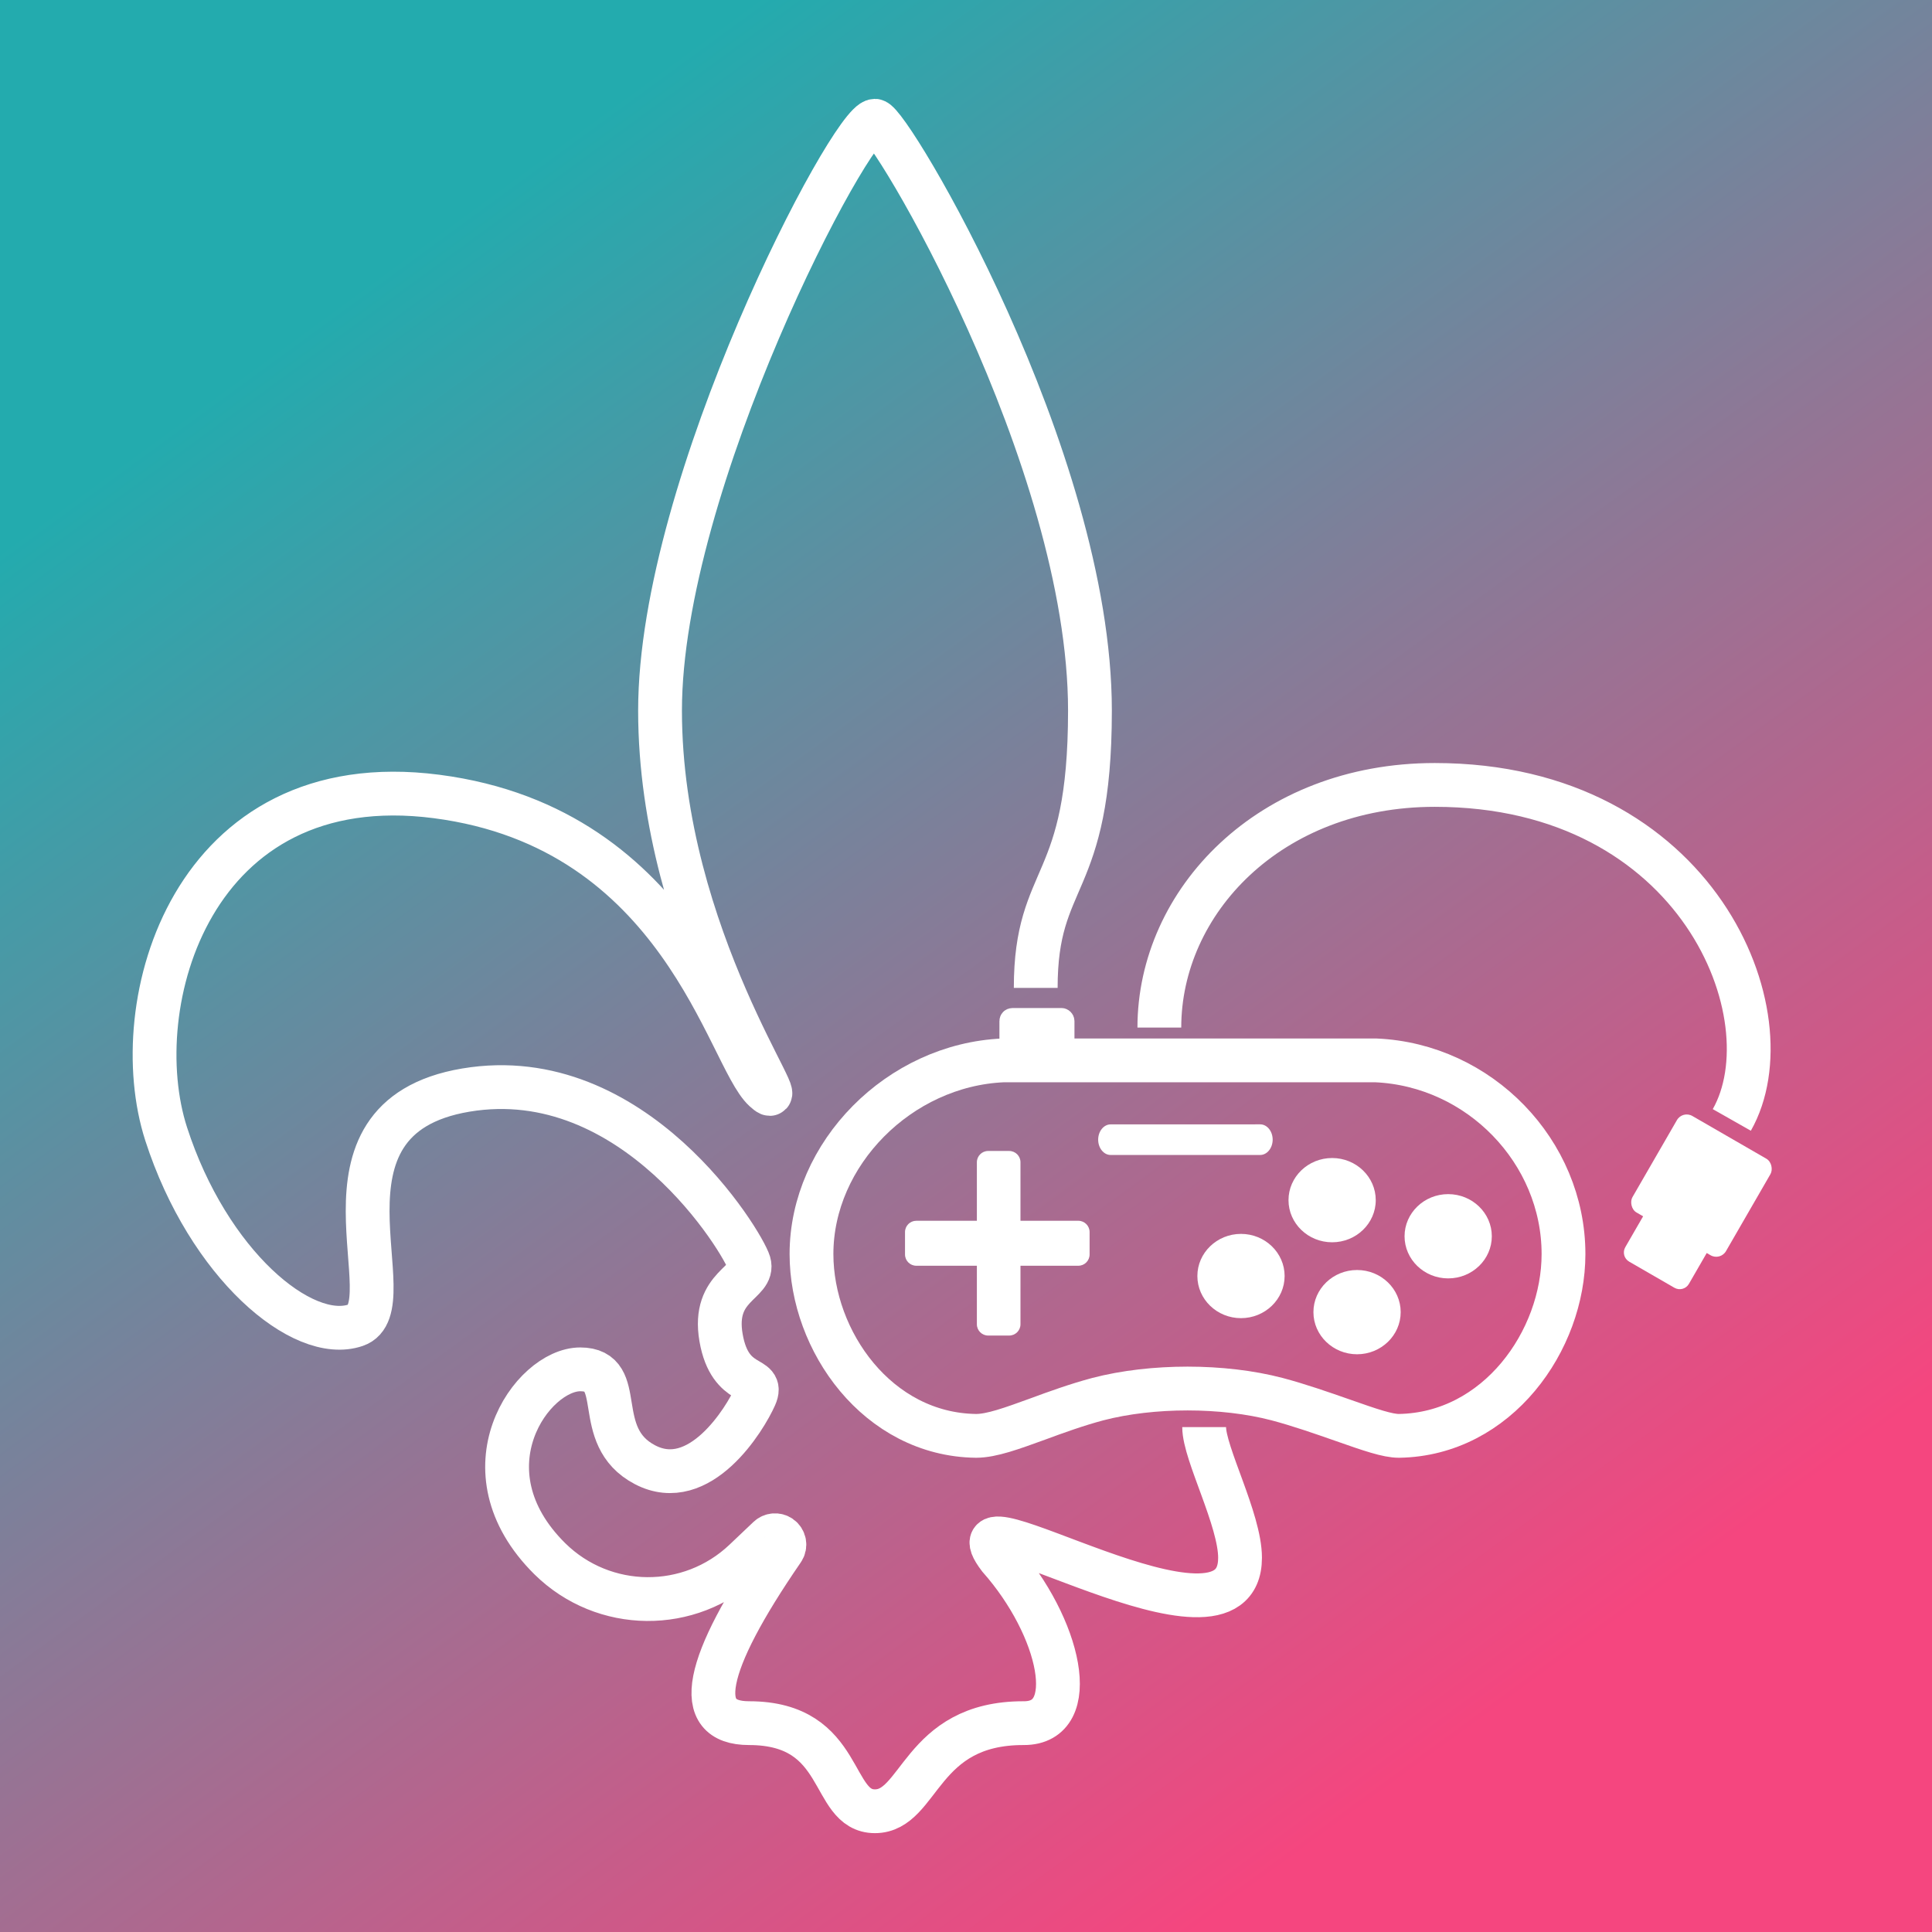 <?xml version="1.0" encoding="UTF-8"?>
<svg width="800px" height="800px" viewBox="0 0 800 800" version="1.1" xmlns="http://www.w3.org/2000/svg" xmlns:xlink="http://www.w3.org/1999/xlink">
    <rect x="0" y="0" width="800" height="800" fill="#333333" stroke="none"/>
    <!-- Generator: Sketch 48.2 (47327) - http://www.bohemiancoding.com/sketch -->
    <title>Logo</title>
    <desc>Created with Sketch.</desc>
    <defs>
        <linearGradient x1="21.737%" y1="13.098%" x2="76.809%" y2="88.582%" id="linearGradient-1">
            <stop stop-color="#23ABAE" offset="0%"></stop>
            <stop stop-color="#F5467F" offset="100%"></stop>
        </linearGradient>
    </defs>
    <g id="Page-1" stroke="none" stroke-width="1" fill="none" fill-rule="evenodd">
        <g id="Logo">
            <circle id="Oval" fill="url(#linearGradient-1)" cx="400" cy="400" r="400"></circle>
            <rect id="Square" fill="url(#linearGradient-1)" x="0" y="0" width="800" height="800"></rect>
            <g id="Logo-(Light)" transform="translate(64, 50)">
                <g id="Logo">
                    <g id="OutPlug" transform="translate(635.622, 448.834) rotate(210) translate(-635.622, -448.834) translate(612.953, 415.285)" fill="#FFFFFF">
                        <path d="M10.906,0.614 L32.54,0.614 C34.963,0.614 36.928,2.579 36.928,5.003 L36.928,22.051 L6.517,22.051 L6.517,5.003 C6.517,2.579 8.482,0.614 10.906,0.614 Z" id="Rectangle-2"></path>
                        <rect id="Rectangle-2" x="-1.13686838e-13" y="19.759" width="44.722" height="46.171" rx="4.673"></rect>
                    </g>
                    <path d="M653.107,413.738 C677.314,371.08 639.274,275.021 530.123,275.021 C461.634,275.021 416.061,323.427 416.061,375.487 M434.613,540.934 C434.613,551.876 449.476,579.287 449.476,595.029 C449.476,642.716 325.079,562.515 349.772,595.029 C375.183,623.747 383.993,663.586 359.932,663.519 C316.725,663.398 317.247,700 298.284,700 C279.321,700 286.425,663.519 246.167,663.519 C222.585,663.519 227.237,639.616 260.121,591.81 C261.339,590.039 260.892,587.615 259.124,586.395 C257.611,585.352 255.576,585.51 254.243,586.775 L244.302,596.209 C221.613,617.738 185.971,617.407 163.685,595.461 C126.521,558.644 156.32,517.017 176.269,517.017 C196.218,517.017 180.364,544.616 203.06,556.505 C225.756,568.393 244.567,537.476 248.649,528.228 C252.732,518.979 238.342,525.678 234.572,503.903 C230.802,482.128 248.649,481.25 246.167,472.91 C243.684,464.571 198.553,389.71 128.916,401.378 C59.279,413.046 105.279,491.228 83.268,498.741 C61.257,506.254 22.255,473.538 4.809,419.563 C-12.529,365.921 15.267,266.638 116.762,279.8 C218.257,292.961 237.413,387.633 252.518,401.378 C267.623,415.122 209.309,338.425 209.309,244.242 C209.309,150.058 288.488,5.35026295e-14 298.284,0 C304.177,-2.95704547e-14 387.326,139.304 387.326,244.242 C387.326,318.885 364.871,310.936 364.871,359.074" id="Cable" stroke="#FFFFFF" stroke-width="18.135"></path>
                    <g id="Controller" transform="translate(272.021, 371.762)">
                        <path d="M155.695,17.319 L145.319,17.319 L79.404,17.319 C36.383,19.176 0,55.945 0,97.52 C0,133.476 27.356,172.292 68.141,172.798 C74.625,172.798 83.03,169.682 93.673,165.827 C101.251,163.018 109.863,159.915 118.535,157.599 C141.002,151.733 170.438,151.733 192.808,157.599 C201.894,160.008 211.333,163.311 219.69,166.227 C231.622,170.435 238.58,172.798 243.251,172.798 C284.036,172.151 311.392,133.326 311.392,97.52 C311.392,55.132 276.616,19.175 233.654,17.319 L155.695,17.319 Z" id="Outline" stroke="#FFFFFF" stroke-width="18.135"></path>
                        <g id="ABXY" transform="translate(159.227, 56.488)" fill="#FFFFFF">
                            <path d="M74.421,18.707 C74.421,9.09 66.318,1.261 56.363,1.261 C46.397,1.261 38.293,9.09 38.293,18.707 C38.293,28.323 46.397,36.153 56.351,36.153 C66.318,36.164 74.421,28.335 74.421,18.707 Z" id="Fill-5"></path>
                            <path d="M104.415,16.214 C94.457,16.214 86.35,24.043 86.35,33.66 C86.35,43.277 94.457,51.106 104.415,51.106 C114.372,51.106 122.479,43.277 122.479,33.66 C122.479,24.043 114.372,16.214 104.415,16.214 Z" id="Fill-6"></path>
                            <path d="M18.622,32.678 C8.665,32.678 0.558,40.507 0.558,50.124 C0.558,59.741 8.665,67.57 18.622,67.57 C28.58,67.57 36.686,59.741 36.686,50.124 C36.686,40.507 28.58,32.678 18.622,32.678 Z" id="Fill-7"></path>
                            <path d="M66.68,47.632 C56.722,47.632 48.615,55.461 48.615,65.077 C48.615,74.694 56.722,82.523 66.68,82.523 C76.637,82.523 84.744,74.694 84.744,65.077 C84.744,55.461 76.637,47.632 66.68,47.632 Z" id="Fill-8"></path>
                        </g>
                        <path d="M86.535,83.736 L110.485,83.736 C113.066,83.736 115.158,85.828 115.158,88.409 L115.158,97.68 C115.158,100.261 113.066,102.354 110.485,102.354 L86.535,102.354 L86.535,126.586 C86.535,129.167 84.442,131.26 81.861,131.26 L73.155,131.26 C70.574,131.26 68.482,129.167 68.482,126.586 L68.482,102.354 L43.402,102.354 C40.821,102.354 38.728,100.261 38.728,97.68 L38.728,88.409 C38.728,85.828 40.821,83.736 43.402,83.736 L68.482,83.736 L68.482,59.503 C68.482,56.922 70.574,54.83 73.155,54.83 L81.861,54.83 C84.442,54.83 86.535,56.922 86.535,59.503 L86.535,83.736 Z" id="DPad" fill="#FFFFFF"></path>
                        <path d="M190.964,50.139 C190.964,46.654 188.642,43.806 185.799,43.806 L123.872,43.821 C121.03,43.821 118.707,46.668 118.707,50.154 C118.707,53.64 121.03,56.488 123.872,56.488 L185.799,56.488 C188.642,56.473 190.964,53.625 190.964,50.139 L190.964,50.139 Z" id="Deco" fill="#FFFFFF"></path>
                        <rect id="WireCap" stroke="#FFFFFF" stroke-width="8.705" fill="#FFFFFF" x="82.172" y="0" width="22.365" height="19.996" rx="0.997"></rect>
                    </g>
                </g>
            </g>
        </g>
    </g>
</svg>